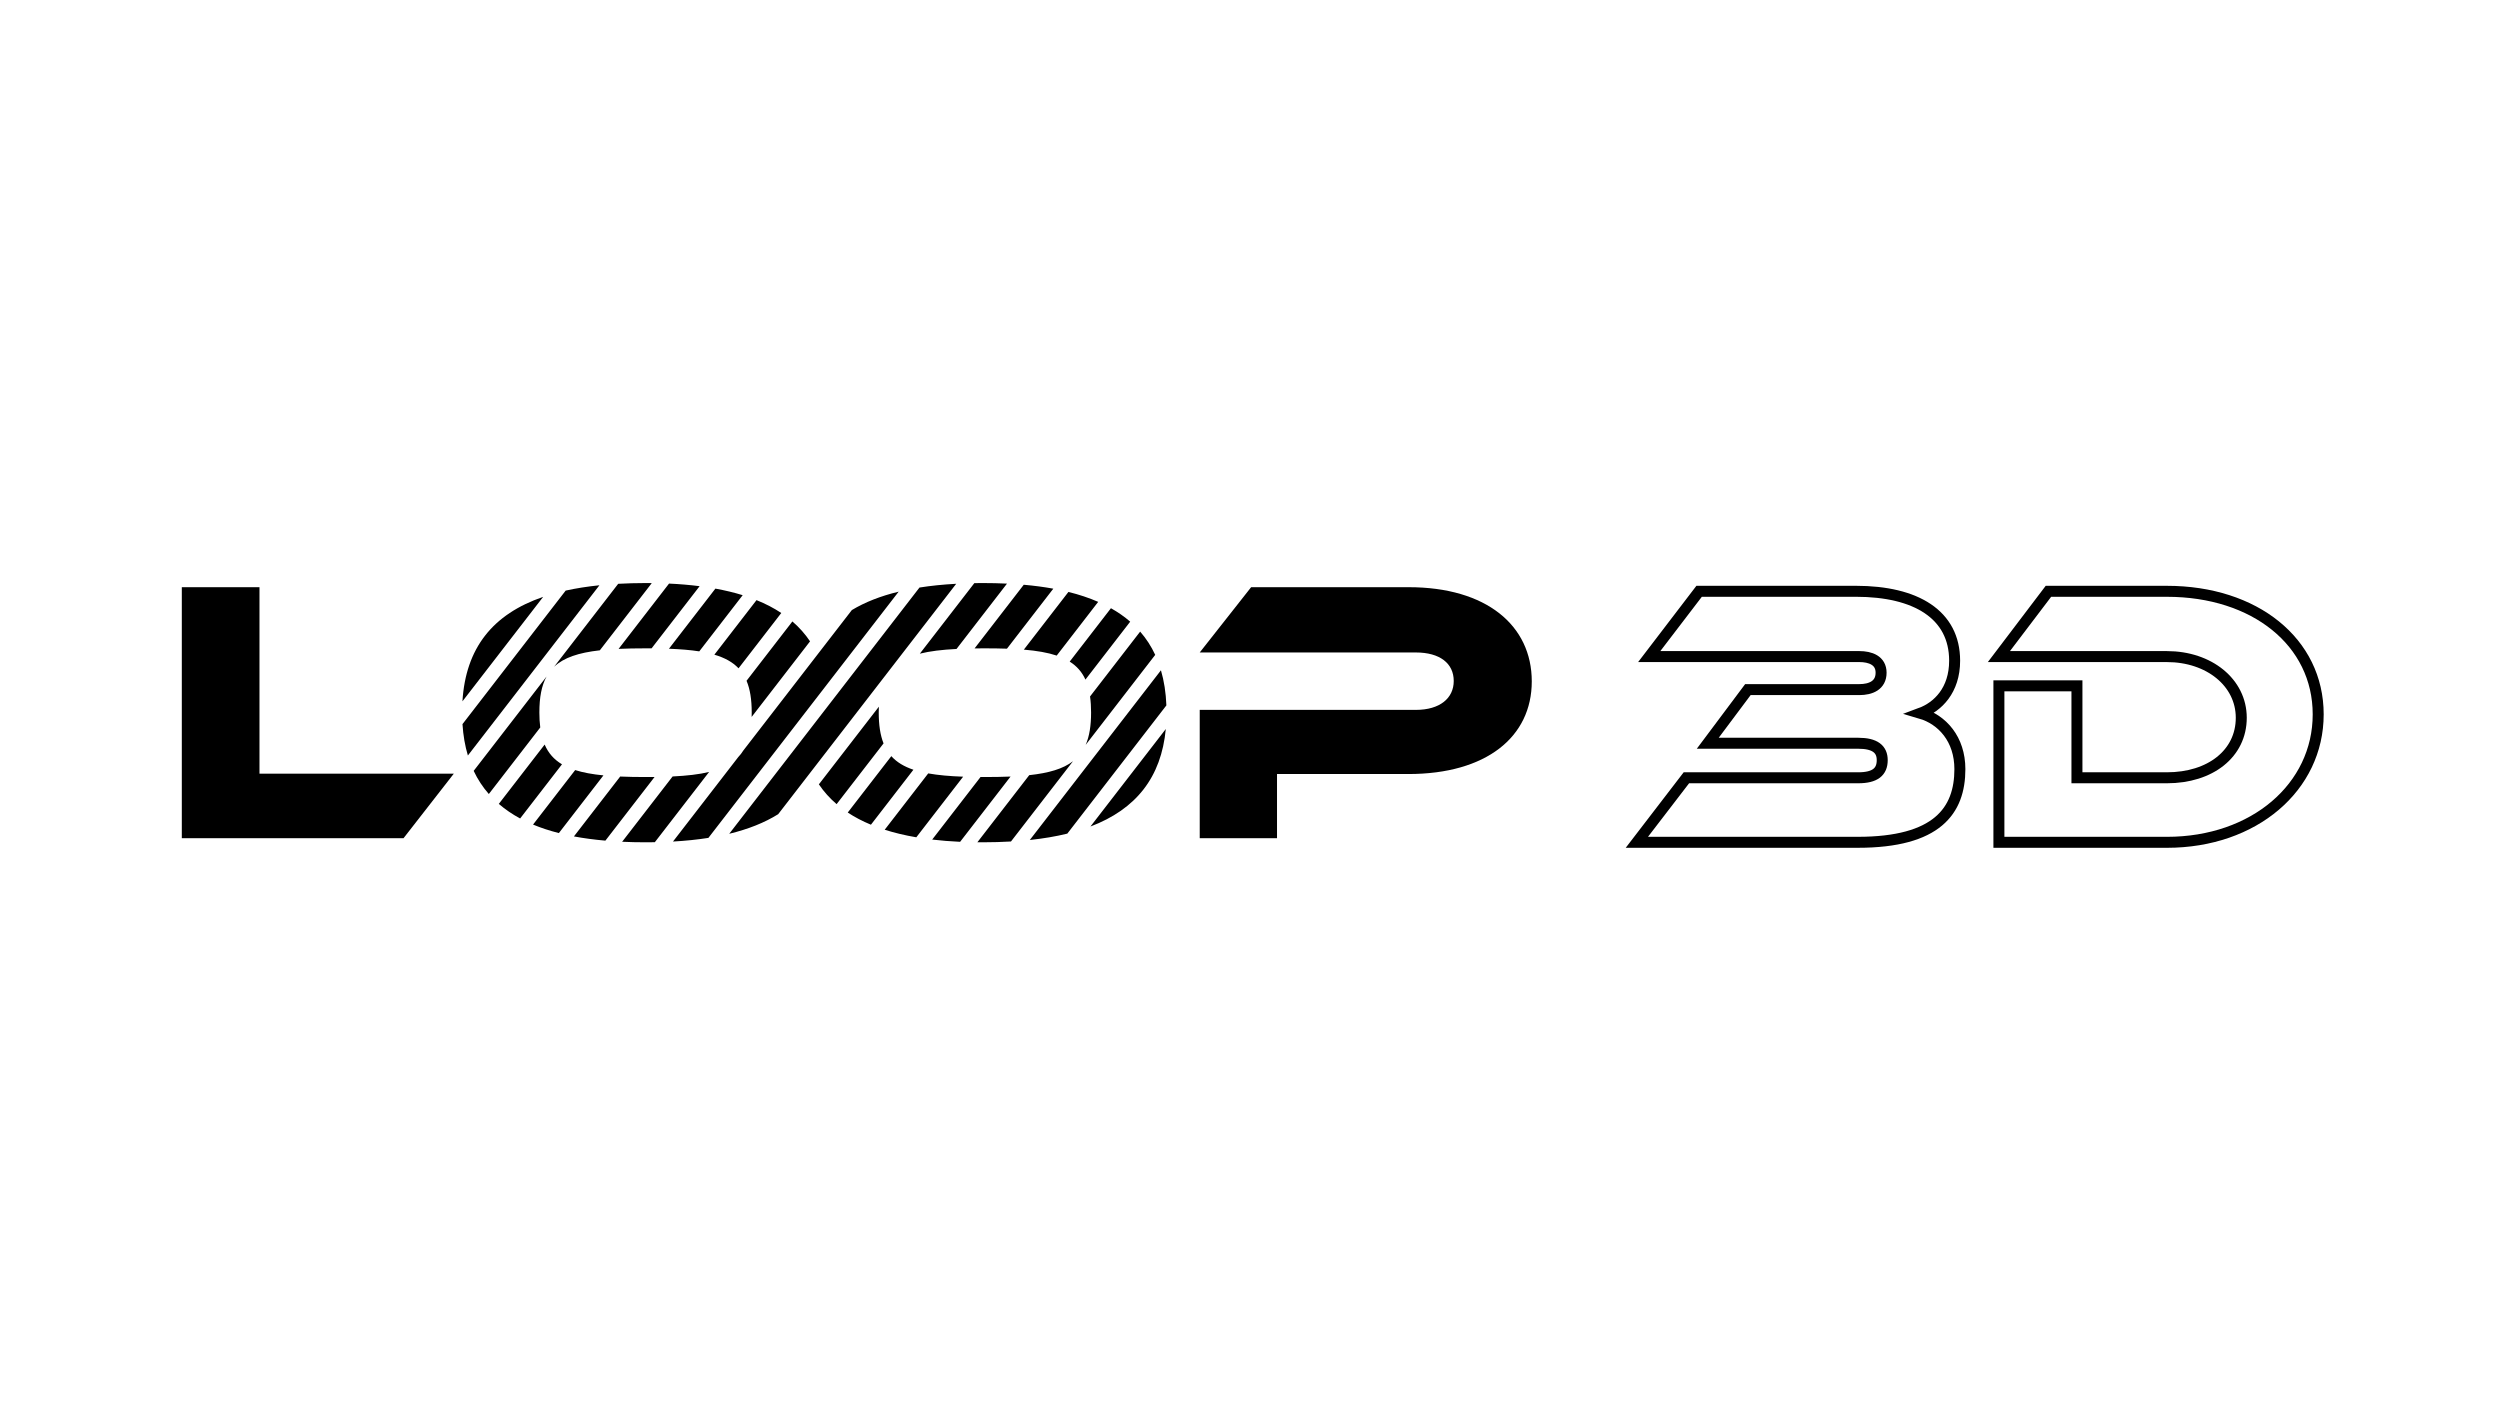 <?xml version="1.0" encoding="utf-8"?>
<!-- Generator: Adobe Illustrator 23.1.1, SVG Export Plug-In . SVG Version: 6.00 Build 0)  -->
<svg version="1.1" id="katman_1" xmlns="http://www.w3.org/2000/svg" xmlns:xlink="http://www.w3.org/1999/xlink" x="0px" y="0px"
	 viewBox="0 0 1366 768" style="enable-background:new 0 0 1366 768;" xml:space="preserve">
<style type="text/css">
	.st0{fill:none;stroke:#000000;stroke-width:6;}
	.st1{fill:none;stroke:#000000;stroke-width:6;stroke-miterlimit:10;}
</style>
<g>
	<path d="M247.97,422.72l-27.47,35.26H99.34V320.84h42.44v101.89H247.97z"/>
	<path d="M769.51,422.93h-71.75v35.06h-42.23v-70.11h118.08c13.12,0,20.71-6.35,20.71-15.79c0-9.63-7.58-15.58-20.71-15.58H655.53
		l28.09-35.67h86.1c42.44,0,67.24,20.91,67.24,51.46C836.96,402.63,812.16,422.93,769.51,422.93z"/>
	<path class="st0" d="M921.44,424.98h93.89c9.23,0,13.12-3.28,13.12-9.64c0-5.94-3.89-9.23-13.12-9.23h-82.21l21.93-29.31h60.89
		c6.15,0,11.89-2.26,11.89-9.23c0-6.77-5.94-8.82-11.89-8.82h-114.8l27.26-35.67h85.69c32.8,0,53.92,12.71,53.92,37.93
		c0,16.19-9.22,25.21-18.66,28.7c11.89,3.48,21.53,14.15,21.53,30.54c0,22.76-12.5,39.98-55.76,39.98H894.38L921.44,424.98z"/>
	<path class="st1" d="M1184.04,460.24h-91.84v-85.49h42.64v50.23h49.2c23.58,0,40.59-13.12,40.59-32.8
		c0-19.27-17.63-33.42-40.59-33.42h-91.84l27.06-35.67h64.78c47.97,0,82.62,27.67,82.62,67.24
		C1266.66,430.1,1231.6,460.24,1184.04,460.24z"/>
	<g>
		<g>
			<path d="M327.75,355.33l28.38-36.72c-1.13-0.01-2.26-0.03-3.41-0.03c-5.19,0-10.15,0.15-14.94,0.41l-35.02,45.33
				C308.05,359.31,316.17,356.63,327.75,355.33z M294.71,389.31c0-8.32,1.22-14.73,3.93-19.65l-39.82,51.54
				c2.19,4.65,4.95,8.86,8.28,12.65l28.1-36.37C294.87,394.97,294.71,392.27,294.71,389.31z M352.72,354.25
				c1.12,0,2.21,0.01,3.3,0.01l26.25-33.97c-5.28-0.67-10.84-1.15-16.71-1.42L338,354.55C342.49,354.34,347.39,354.25,352.72,354.25
				z M297.6,406.83l-25.05,32.42c3.45,2.98,7.32,5.64,11.65,7.97l22.87-29.6C302.7,415.01,299.6,411.5,297.6,406.83z M314.27,420.77
				l-23.01,29.78c4.34,1.81,9.04,3.35,14.11,4.64l24.35-31.52C323.72,423.08,318.6,422.15,314.27,420.77z M382.08,355.91l23.72-30.7
				c-4.63-1.44-9.61-2.63-14.91-3.59l-25.38,32.85C371.75,354.71,377.26,355.16,382.08,355.91z M352.72,424.57
				c-4.99,0-9.59-0.08-13.85-0.27l-25.28,32.72c5.37,1.01,11.11,1.77,17.19,2.31l26.88-34.79
				C356.05,424.55,354.42,424.57,352.72,424.57z M367.51,424.26l-27.57,35.68c4.12,0.19,8.37,0.29,12.78,0.29
				c1.72,0,3.4-0.02,5.08-0.05l29.65-38.38C381.94,423.13,375.34,423.88,367.51,424.26z M403.54,365.16l23.35-30.22
				c-4.04-2.69-8.56-5.03-13.53-7.03l-23.03,29.81C395.99,359.38,400.34,361.78,403.54,365.16z M634.34,366.24l-71.65,92.73
				c7.38-0.78,14.21-1.94,20.49-3.48l54.13-70.06C637.05,378.45,636.05,372.07,634.34,366.24z M562.37,423.55l-28.33,36.66
				c1.03,0.01,2.06,0.02,3.11,0.02c5.3,0,10.37-0.16,15.25-0.44l33.89-43.86C580.9,420.1,573.08,422.39,562.37,423.55z
				 M309.08,322.7l-56.38,72.96c0.39,6.19,1.38,11.9,2.95,17.15l71.88-93.02C320.95,320.47,314.79,321.43,309.08,322.7z
				 M410.74,389.31c0,0.83-0.02,1.63-0.04,2.42l31.91-41.3c-2.69-4.02-5.91-7.64-9.65-10.87l-25.05,32.42
				C409.84,376.55,410.74,382.23,410.74,389.31z M522.64,354.59l27.58-35.7c-4.21-0.2-8.55-0.31-13.06-0.31
				c-1.61,0-3.2,0.02-4.78,0.04l-29.78,38.54C508.1,355.78,514.74,354.99,522.64,354.59z M507.18,422.59l-23.78,30.78
				c5.3,1.69,11.05,3.07,17.27,4.13l25.59-33.12C518.92,424.12,512.6,423.56,507.18,422.59z M487.02,413.16l-23.81,30.81
				c3.81,2.52,8.03,4.73,12.67,6.65l23.21-30.04C493.95,418.85,489.97,416.45,487.02,413.16z M538.16,424.57
				c-0.82,0-1.61-0.01-2.4-0.01l-26.41,34.18c4.84,0.57,9.93,0.98,15.26,1.23l27.56-35.66
				C547.86,424.48,543.21,424.57,538.16,424.57z M480.14,389.31c0-1.09,0.03-2.14,0.07-3.17l-32.78,42.42
				c2.71,4,5.94,7.6,9.69,10.82l25.65-33.19C480.98,401.68,480.14,396.14,480.14,389.31z M636.99,398.33l-41.17,53.28
				C620.74,442.16,634.51,424.74,636.99,398.33z M252.68,383.21l44.1-57.08C269.15,335.59,254.45,354.17,252.68,383.21z
				 M465.45,333.34l-59.27,76.7c-0.82,1.33-1.76,2.54-2.82,3.65l-35.64,46.13c6.86-0.39,13.32-1.05,19.35-2l103.96-134.54
				C481.15,325.68,472.62,329.02,465.45,333.34z M538.16,354.25c4.29,0,8.29,0.06,12.04,0.19l25.33-32.79
				c-5.07-0.93-10.46-1.64-16.15-2.14l-26.87,34.78C534.34,354.27,536.21,354.25,538.16,354.25z M596.17,389.31
				c0,7.24-0.93,13.03-2.95,17.68l37.99-49.17c-2.17-4.68-4.92-8.91-8.23-12.71l-27.38,35.44
				C595.98,383.2,596.17,386.11,596.17,389.31z M502.41,321.03L398.45,455.58c10.4-2.52,19.32-6.07,26.75-10.71l97.27-125.89
				C515.34,319.36,508.65,320.04,502.41,321.03z M593.08,371.33l24.46-31.65c-3.14-2.73-6.65-5.17-10.52-7.35l-22.54,29.17
				C588.35,363.94,591.19,367.15,593.08,371.33z M577.38,358.21l22.67-29.35c-4.93-2.16-10.35-3.96-16.26-5.43l-24.36,31.53
				C566.55,355.56,572.49,356.58,577.38,358.21z"/>
		</g>
	</g>
</g>
</svg>
